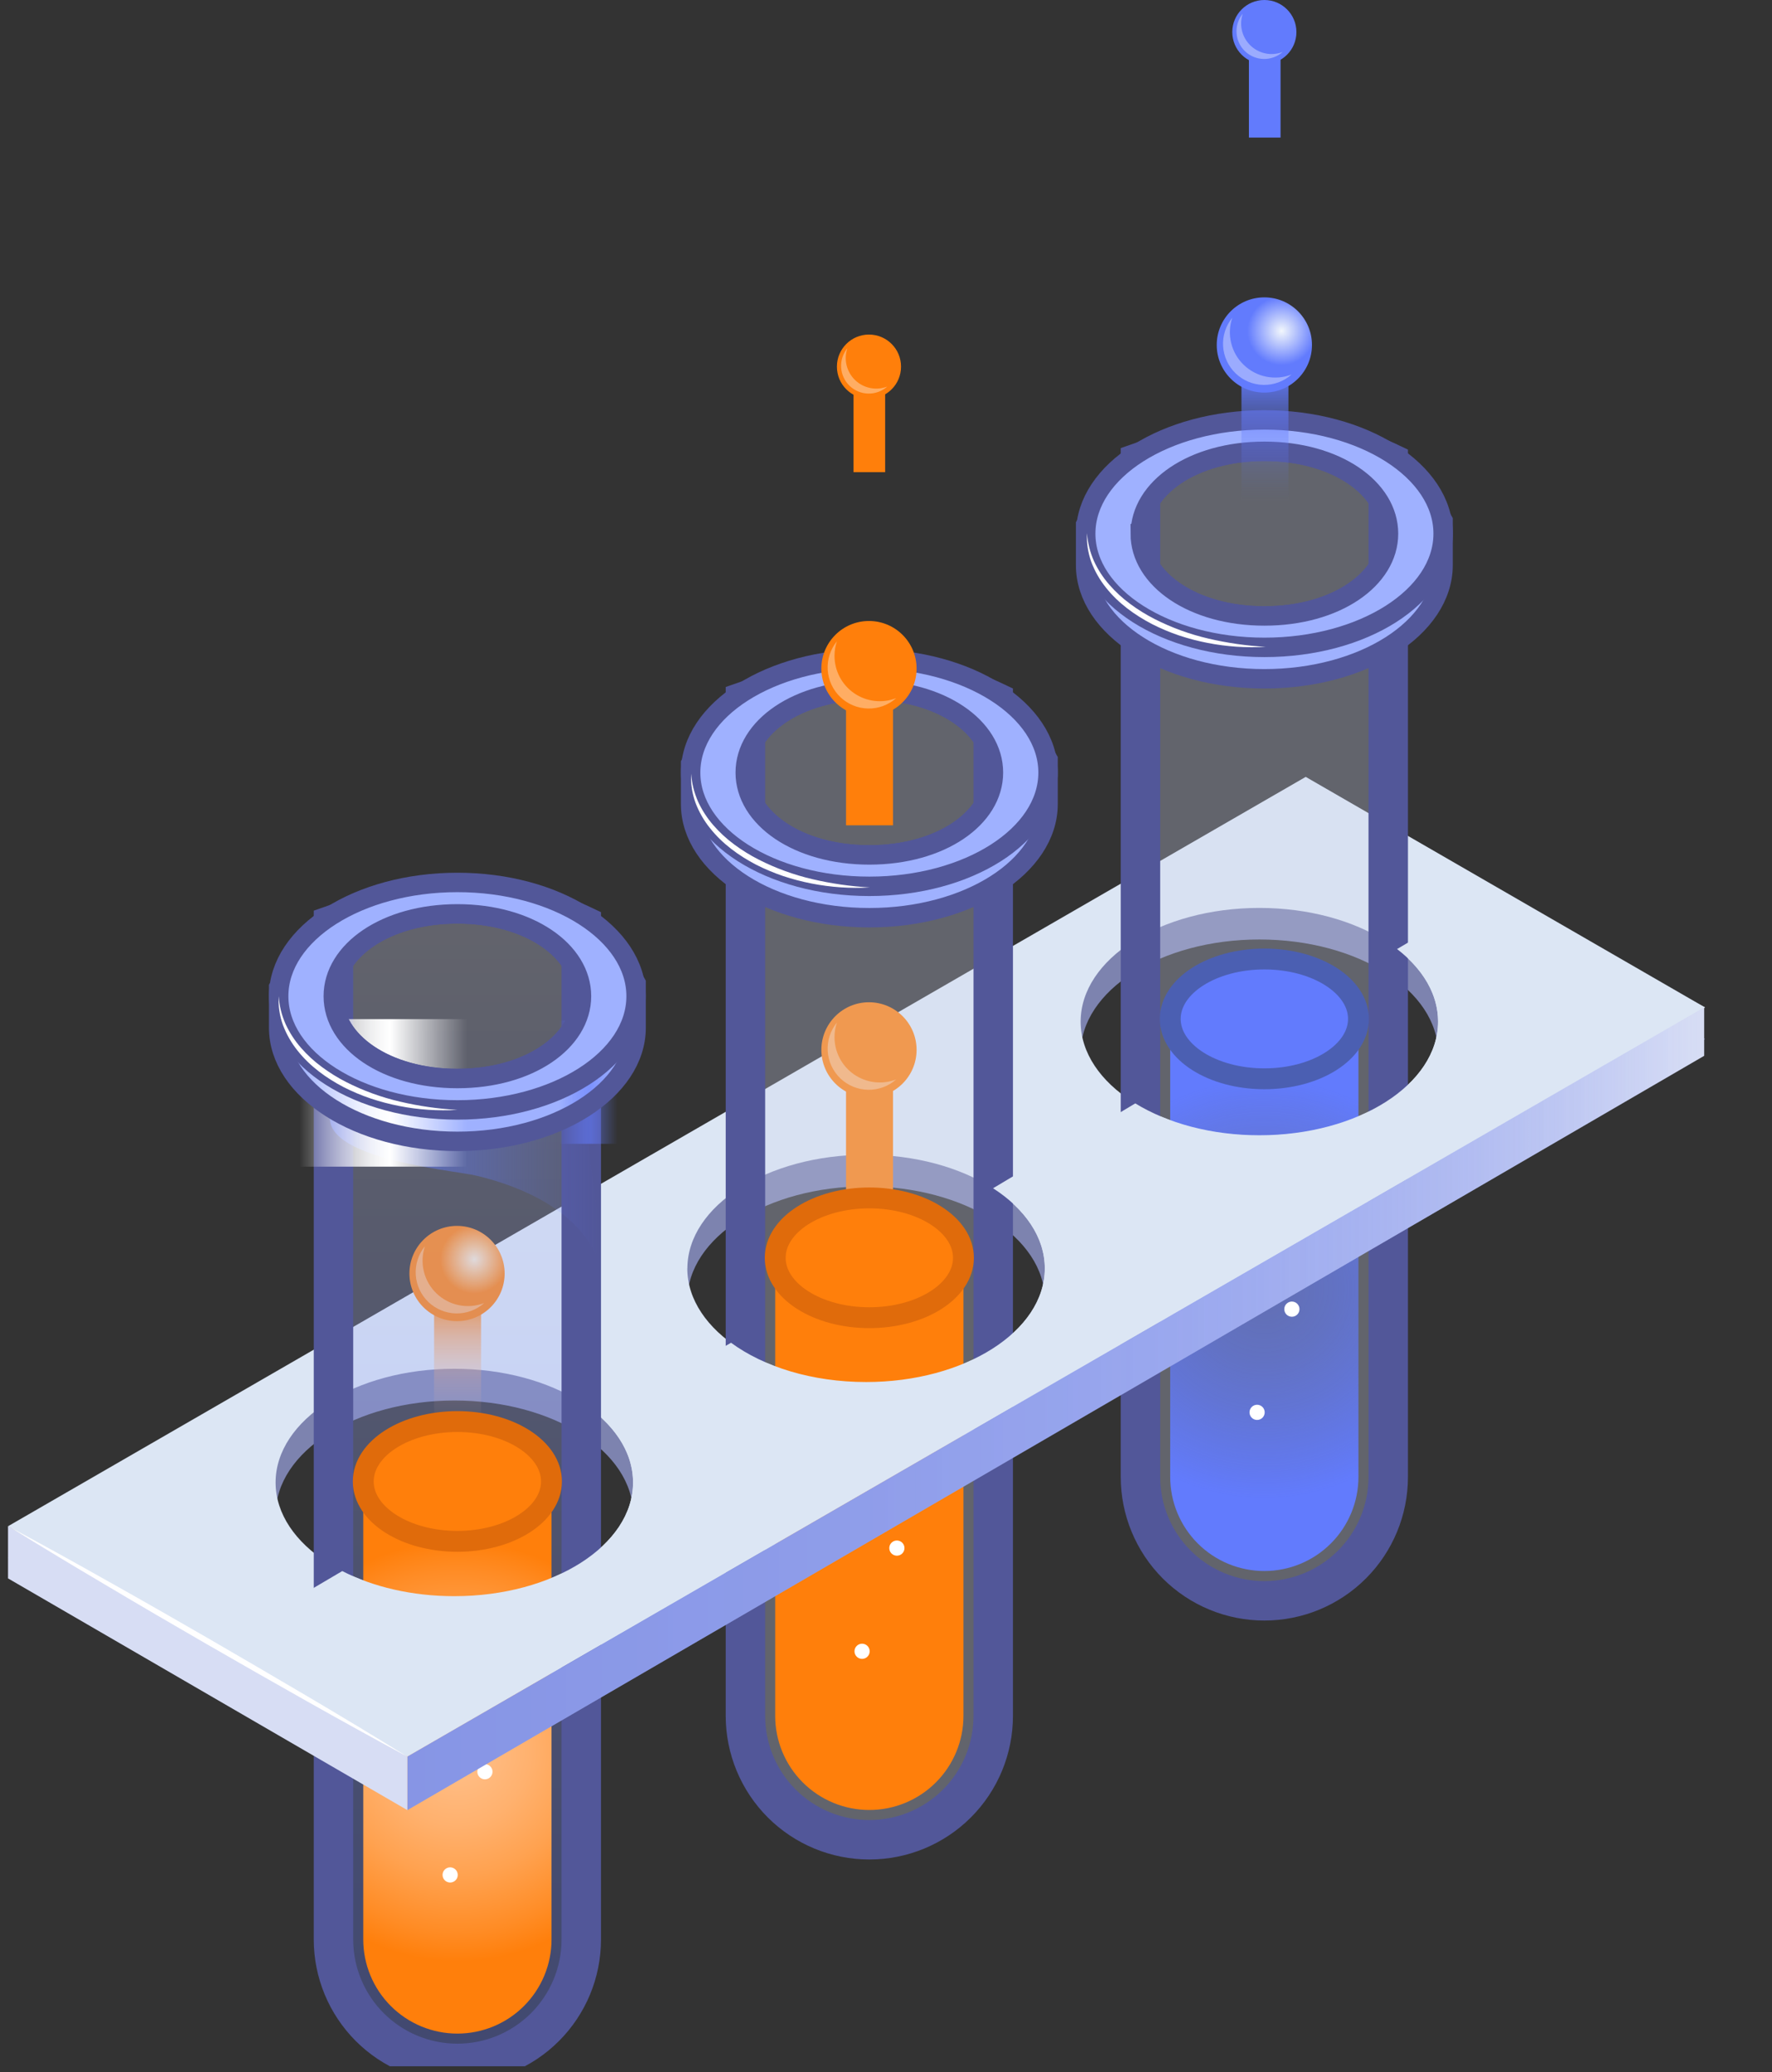 <svg width="124" height="145" viewBox="0 0 124 145" fill="none" xmlns="http://www.w3.org/2000/svg">
<rect x="0" y="0" width="124" height="145" fill="#333333" stroke="none"/>
<g clip-path="url(#clip0_29_1360)">
<path d="M0.562 109.001L28.503 125.133L119.312 72.705L91.371 56.572L0.562 109.001ZM75.621 73.696C75.621 69.304 81.22 65.737 88.128 65.737C95.035 65.737 100.634 69.3 100.634 73.696C100.634 78.091 95.034 81.654 88.128 81.654C81.222 81.654 75.621 78.091 75.621 73.696ZM48.102 90.968C48.102 86.577 53.702 83.01 60.608 83.01C67.515 83.01 73.115 86.573 73.115 90.968C73.115 95.364 67.516 98.927 60.608 98.927C53.701 98.927 48.096 95.358 48.096 90.963L48.102 90.968ZM19.292 105.955C19.292 101.563 24.891 97.995 31.798 97.995C38.706 97.995 44.305 101.559 44.305 105.955C44.305 110.35 38.706 113.913 31.798 113.913C24.891 113.913 19.286 110.343 19.286 105.949L19.292 105.955Z" fill="#7D83AF"/>
<path d="M0.562 106.792L28.503 122.923L119.312 70.49L91.371 54.359L0.562 106.792ZM75.621 71.487C75.621 67.096 81.22 63.529 88.128 63.529C95.035 63.529 100.634 67.091 100.634 71.487C100.634 75.883 95.034 79.446 88.128 79.446C81.222 79.446 75.621 75.877 75.621 71.481V71.487ZM48.102 88.76C48.102 84.368 53.702 80.8 60.608 80.8C67.515 80.8 73.115 84.364 73.115 88.76C73.115 93.156 67.516 96.718 60.608 96.718C53.701 96.718 48.096 93.142 48.096 88.748L48.102 88.76ZM19.286 103.733C19.286 99.341 24.885 95.774 31.792 95.774C38.7 95.774 44.299 99.337 44.299 103.733C44.299 108.129 38.7 111.691 31.792 111.691C24.885 111.691 19.286 108.129 19.286 103.733Z" fill="#DCE6F4"/>
<path d="M30.378 100.072H33.664V90.826H30.378V100.072Z" fill="url(#paint0_linear_29_1360)"/>
<path d="M28.865 89.107C28.865 89.704 29.042 90.287 29.373 90.784C29.704 91.28 30.175 91.667 30.727 91.895C31.278 92.124 31.884 92.184 32.47 92.068C33.055 91.951 33.593 91.664 34.015 91.242C34.437 90.821 34.724 90.283 34.841 89.698C34.957 89.112 34.898 88.506 34.669 87.954C34.441 87.403 34.054 86.932 33.558 86.6C33.062 86.269 32.479 86.092 31.882 86.092C31.082 86.092 30.315 86.409 29.749 86.975C29.184 87.54 28.866 88.307 28.865 89.107Z" fill="url(#paint1_radial_29_1360)"/>
<path style="mix-blend-mode:color-dodge" d="M32.443 90.172C33.48 90.172 34.321 89.331 34.321 88.294C34.321 87.257 33.48 86.416 32.443 86.416C31.405 86.416 30.564 87.257 30.564 88.294C30.564 89.331 31.405 90.172 32.443 90.172Z" fill="url(#paint2_radial_29_1360)"/>
<path d="M31.982 92.441C33.822 92.441 35.313 90.949 35.313 89.109C35.313 87.269 33.822 85.777 31.982 85.777C30.142 85.777 28.65 87.269 28.65 89.109C28.65 90.949 30.142 92.441 31.982 92.441Z" fill="url(#paint3_radial_29_1360)"/>
<g style="mix-blend-mode:color-dodge" opacity="0.36">
<path d="M29.736 87.199C29.544 87.77 29.517 88.385 29.661 88.97C29.804 89.555 30.111 90.088 30.547 90.505C30.982 90.922 31.526 91.207 32.117 91.326C32.708 91.445 33.321 91.393 33.883 91.176C33.342 91.657 32.639 91.916 31.915 91.903C31.19 91.889 30.498 91.602 29.975 91.101C29.452 90.6 29.137 89.92 29.093 89.197C29.049 88.474 29.279 87.761 29.736 87.199Z" fill="white"/>
</g>
<path d="M40.676 64.697V135.709C40.676 138.009 39.763 140.214 38.136 141.84C36.511 143.466 34.305 144.379 32.006 144.379C29.706 144.379 27.501 143.466 25.875 141.84C24.249 140.214 23.336 138.009 23.336 135.709V64.697C23.336 64.697 29.134 62.662 32.769 62.662C36.403 62.662 40.676 64.697 40.676 64.697Z" fill="url(#paint4_linear_29_1360)" fill-opacity="0.3" stroke="#525799" stroke-width="2.76" stroke-miterlimit="10"/>
<path style="mix-blend-mode:multiply" opacity="0.75" d="M33.379 82.272C36.729 83.086 40.209 84.699 41.722 87.796C42.343 84.072 40.393 80.151 41.538 76.553C37.039 78.239 32.174 78.706 27.437 77.904C26.12 77.68 24.941 77.26 23.709 76.791C20.351 80.944 31.536 81.824 33.379 82.272Z" fill="url(#paint5_linear_29_1360)"/>
<path d="M32.007 142.294C32.872 142.294 33.728 142.123 34.528 141.792C35.327 141.461 36.053 140.976 36.665 140.364C37.276 139.753 37.761 139.027 38.093 138.227C38.424 137.428 38.594 136.572 38.594 135.707V102.771H25.42V135.707C25.42 136.572 25.59 137.428 25.921 138.227C26.252 139.027 26.738 139.753 27.349 140.364C27.961 140.976 28.687 141.461 29.486 141.792C30.285 142.123 31.142 142.294 32.007 142.294Z" fill="url(#paint6_radial_29_1360)"/>
<path d="M32.005 107.85C35.643 107.85 38.591 105.974 38.591 103.66C38.591 101.345 35.643 99.469 32.005 99.469C28.368 99.469 25.42 101.345 25.42 103.66C25.42 105.974 28.368 107.85 32.005 107.85Z" fill="#FF7F0B" stroke="#E06B0B" stroke-width="1.46" stroke-miterlimit="10"/>
<path d="M32.007 63.945C27.008 63.945 23.323 66.525 23.323 69.705C23.323 72.886 27.008 75.467 32.007 75.467C37.005 75.467 40.69 72.888 40.69 69.705C40.69 66.523 37.007 63.945 32.007 63.945C37.494 63.945 42.83 65.662 44.513 68.792V71.904C44.513 76.295 38.914 79.862 32.007 79.862C25.099 79.862 19.5 76.3 19.5 71.904V69.083C21.186 65.952 26.52 63.945 32.007 63.945Z" fill="#9FB1FF"/>
<path d="M20.955 81.633H32.926V71.31H20.955V81.633Z" fill="url(#paint7_linear_29_1360)"/>
<path style="mix-blend-mode:multiply" opacity="0.56" d="M39.132 80.035H43.299V71.409H39.132V80.035Z" fill="url(#paint8_linear_29_1360)"/>
<path d="M32.007 63.945C27.008 63.945 23.323 66.525 23.323 69.705C23.323 72.886 27.008 75.467 32.007 75.467C37.005 75.467 40.69 72.888 40.69 69.705C40.69 66.523 37.007 63.945 32.007 63.945ZM32.007 63.945C37.494 63.945 42.83 65.662 44.513 68.792V71.904C44.513 76.295 38.914 79.862 32.007 79.862C25.099 79.862 19.5 76.3 19.5 71.904V69.083C21.186 65.952 26.52 63.945 32.007 63.945Z" stroke="#525799" stroke-width="1.36" stroke-miterlimit="10"/>
<path d="M19.5 69.705C19.5 74.096 25.1 77.663 32.007 77.663C38.913 77.663 44.513 74.1 44.513 69.705C44.513 65.309 38.914 61.746 32.007 61.746C25.099 61.746 19.5 65.309 19.5 69.705ZM23.323 69.705C23.323 66.524 27.008 63.945 32.007 63.945C37.005 63.945 40.69 66.524 40.69 69.705C40.69 72.885 37.007 75.466 32.007 75.466C27.006 75.466 23.323 72.887 23.323 69.705Z" fill="#9FB1FF" stroke="#525799" stroke-width="1.36" stroke-miterlimit="10"/>
<path opacity="0.6" d="M19.5 69.705C19.5 74.096 25.1 77.663 32.007 77.663C38.913 77.663 44.513 74.1 44.513 69.705C44.513 65.309 38.914 61.746 32.007 61.746C25.099 61.746 19.5 65.309 19.5 69.705ZM23.323 69.705C23.323 66.524 27.008 63.945 32.007 63.945C37.005 63.945 40.69 66.524 40.69 69.705C40.69 72.885 37.007 75.466 32.007 75.466C27.006 75.466 23.323 72.887 23.323 69.705Z" fill="url(#paint9_linear_29_1360)"/>
<path d="M28.184 136.689H30.127L30.127 82.289H28.184L28.184 136.689Z" fill="url(#paint10_linear_29_1360)"/>
<path style="mix-blend-mode:multiply" opacity="0.56" d="M36.389 135.375H39.565L39.565 80.975H36.389L36.389 135.375Z" fill="url(#paint11_linear_29_1360)"/>
<path opacity="0.5" d="M23.41 133.088H27.357L27.357 78.688H23.41L23.41 133.088Z" fill="url(#paint12_linear_29_1360)"/>
<path d="M33.898 113.78C34.192 113.78 34.43 113.542 34.43 113.248C34.43 112.955 34.192 112.717 33.898 112.717C33.605 112.717 33.367 112.955 33.367 113.248C33.367 113.542 33.605 113.78 33.898 113.78Z" fill="white"/>
<path d="M32.539 118.856C32.833 118.856 33.071 118.618 33.071 118.324C33.071 118.031 32.833 117.793 32.539 117.793C32.246 117.793 32.008 118.031 32.008 118.324C32.008 118.618 32.246 118.856 32.539 118.856Z" fill="white"/>
<path d="M33.934 124.502C34.227 124.502 34.465 124.264 34.465 123.971C34.465 123.677 34.227 123.439 33.934 123.439C33.64 123.439 33.402 123.677 33.402 123.971C33.402 124.264 33.64 124.502 33.934 124.502Z" fill="white"/>
<path d="M31.5 131.723C31.794 131.723 32.032 131.485 32.032 131.192C32.032 130.898 31.794 130.66 31.5 130.66C31.207 130.66 30.969 130.898 30.969 131.192C30.969 131.485 31.207 131.723 31.5 131.723Z" fill="white"/>
<path d="M32.005 77.662C30.642 77.742 29.274 77.65 27.934 77.388C27.262 77.258 26.598 77.084 25.948 76.867C25.295 76.648 24.659 76.38 24.045 76.068C22.829 75.432 21.683 74.604 20.825 73.518C20.391 72.978 20.045 72.373 19.8 71.725C19.567 71.077 19.464 70.39 19.499 69.703C19.546 70.375 19.71 71.034 19.982 71.65C20.261 72.255 20.626 72.817 21.065 73.319C21.502 73.819 21.993 74.27 22.529 74.662C23.065 75.059 23.634 75.411 24.228 75.713C25.424 76.321 26.689 76.781 27.996 77.084C29.313 77.393 30.654 77.586 32.005 77.662Z" fill="white"/>
<path d="M90.327 44.543H93.799V31.783H90.327V44.543Z" fill="url(#paint13_linear_29_1360)"/>
<path d="M97.145 32.331V103.342C97.145 105.642 96.232 107.847 94.606 109.473C92.98 111.099 90.775 112.012 88.475 112.012C87.337 112.012 86.209 111.788 85.157 111.352C84.106 110.917 83.15 110.278 82.345 109.473C81.54 108.668 80.902 107.712 80.466 106.66C80.031 105.608 79.806 104.481 79.807 103.342V32.331C79.807 32.331 85.603 30.295 89.238 30.295C92.872 30.295 97.145 32.331 97.145 32.331Z" fill="url(#paint14_linear_29_1360)" fill-opacity="0.3" stroke="#525799" stroke-width="2.76" stroke-miterlimit="10"/>
<path style="mix-blend-mode:multiply" opacity="0.75" d="M89.847 49.903C93.198 50.718 96.677 52.331 98.191 55.429C98.812 51.705 96.862 47.783 98.007 44.185C93.508 45.871 88.643 46.338 83.906 45.537C82.589 45.313 81.418 44.891 80.178 44.423C76.826 48.575 88.006 49.455 89.847 49.903Z" fill="url(#paint15_linear_29_1360)"/>
<path d="M88.474 109.926C90.221 109.926 91.896 109.233 93.132 107.997C94.367 106.762 95.061 105.086 95.061 103.339V70.404H81.887V103.339C81.887 105.086 82.581 106.762 83.816 107.997C85.051 109.233 86.727 109.926 88.474 109.926Z" fill="url(#paint16_radial_29_1360)"/>
<path d="M88.476 75.485C92.113 75.485 95.062 73.609 95.062 71.294C95.062 68.98 92.113 67.103 88.476 67.103C84.839 67.103 81.891 68.98 81.891 71.294C81.891 73.609 84.839 75.485 88.476 75.485Z" fill="#627BFD" stroke="#4B5FB2" stroke-width="1.46" stroke-miterlimit="10"/>
<path d="M88.475 31.578C83.477 31.578 79.792 34.157 79.792 37.34C79.792 40.522 83.477 43.1 88.475 43.1C93.474 43.1 97.159 40.52 97.159 37.34C97.159 34.159 93.476 31.578 88.475 31.578C93.965 31.578 99.299 33.297 100.982 36.425V39.538C100.982 43.93 95.383 47.497 88.475 47.497C81.568 47.497 75.969 43.932 75.969 39.538V36.716C77.655 33.588 82.989 31.578 88.475 31.578Z" fill="#9FB1FF"/>
<path d="M77.426 49.268H89.397V38.945H77.426V49.268Z" fill="url(#paint17_linear_29_1360)"/>
<path style="mix-blend-mode:multiply" opacity="0.56" d="M95.6 47.67H99.768V39.044H95.6V47.67Z" fill="url(#paint18_linear_29_1360)"/>
<path d="M88.475 31.578C83.477 31.578 79.792 34.157 79.792 37.34C79.792 40.522 83.477 43.1 88.475 43.1C93.474 43.1 97.159 40.52 97.159 37.34C97.159 34.159 93.476 31.578 88.475 31.578ZM88.475 31.578C93.965 31.578 99.299 33.297 100.982 36.425V39.538C100.982 43.93 95.383 47.497 88.475 47.497C81.568 47.497 75.969 43.932 75.969 39.538V36.716C77.655 33.588 82.989 31.578 88.475 31.578Z" stroke="#525799" stroke-width="1.36" stroke-miterlimit="10"/>
<path d="M75.975 37.34C75.975 41.731 81.575 45.298 88.481 45.298C95.387 45.298 100.988 41.735 100.988 37.34C100.988 32.944 95.389 29.381 88.481 29.381C81.574 29.381 75.975 32.944 75.975 37.34ZM79.798 37.34C79.798 34.157 83.482 31.578 88.481 31.578C93.48 31.578 97.164 34.157 97.164 37.34C97.164 40.522 93.481 43.099 88.481 43.099C83.481 43.099 79.791 40.52 79.791 37.34H79.798Z" fill="#9FB1FF" stroke="#525799" stroke-width="1.36" stroke-miterlimit="10"/>
<path opacity="0.6" d="M75.975 37.34C75.975 41.731 81.575 45.298 88.481 45.298C95.387 45.298 100.988 41.735 100.988 37.34C100.988 32.944 95.389 29.381 88.481 29.381C81.574 29.381 75.975 32.944 75.975 37.34ZM79.798 37.34C79.798 34.157 83.482 31.578 88.481 31.578C93.48 31.578 97.164 34.157 97.164 37.34C97.164 40.522 93.481 43.099 88.481 43.099C83.481 43.099 79.791 40.52 79.791 37.34H79.798Z" fill="url(#paint19_linear_29_1360)"/>
<path d="M84.653 104.324H86.596V49.924H84.653V104.324Z" fill="url(#paint20_linear_29_1360)"/>
<path style="mix-blend-mode:multiply" opacity="0.56" d="M92.856 103.01H96.031V48.61H92.856V103.01Z" fill="url(#paint21_linear_29_1360)"/>
<path opacity="0.5" d="M79.878 100.723H83.826V46.322H79.878V100.723Z" fill="url(#paint22_linear_29_1360)"/>
<path d="M90.367 81.412C90.661 81.412 90.899 81.174 90.899 80.881C90.899 80.588 90.661 80.35 90.367 80.35C90.074 80.35 89.836 80.588 89.836 80.881C89.836 81.174 90.074 81.412 90.367 81.412Z" fill="white"/>
<path d="M89.008 86.489C89.301 86.489 89.539 86.251 89.539 85.957C89.539 85.664 89.301 85.426 89.008 85.426C88.714 85.426 88.477 85.664 88.477 85.957C88.477 86.251 88.714 86.489 89.008 86.489Z" fill="white"/>
<path d="M90.403 92.135C90.696 92.135 90.934 91.897 90.934 91.604C90.934 91.31 90.696 91.072 90.403 91.072C90.109 91.072 89.871 91.31 89.871 91.604C89.871 91.897 90.109 92.135 90.403 92.135Z" fill="white"/>
<path d="M87.969 99.356C88.262 99.356 88.5 99.118 88.5 98.824C88.5 98.531 88.262 98.293 87.969 98.293C87.675 98.293 87.438 98.531 87.438 98.824C87.438 99.118 87.675 99.356 87.969 99.356Z" fill="white"/>
<path d="M88.573 45.261C87.21 45.34 85.842 45.248 84.502 44.986C83.829 44.856 83.165 44.682 82.514 44.467C81.862 44.246 81.226 43.978 80.612 43.666C79.395 43.031 78.248 42.202 77.391 41.116C76.957 40.576 76.611 39.971 76.367 39.323C76.133 38.676 76.031 37.989 76.065 37.303C76.112 37.975 76.276 38.633 76.548 39.25C76.826 39.855 77.191 40.416 77.63 40.917C78.066 41.418 78.557 41.868 79.094 42.261C79.629 42.659 80.198 43.01 80.793 43.312C81.989 43.92 83.254 44.38 84.561 44.683C85.879 44.991 87.222 45.185 88.573 45.261Z" fill="white"/>
<path d="M59.204 84.426H62.49V75.179H59.204V84.426Z" fill="url(#paint23_linear_29_1360)"/>
<path d="M57.693 73.46C57.693 74.057 57.87 74.64 58.202 75.136C58.533 75.633 59.005 76.019 59.556 76.248C60.107 76.476 60.714 76.535 61.299 76.419C61.885 76.302 62.422 76.015 62.844 75.593C63.266 75.171 63.553 74.633 63.669 74.048C63.785 73.463 63.725 72.856 63.497 72.305C63.268 71.754 62.882 71.282 62.385 70.951C61.889 70.62 61.306 70.443 60.709 70.443C60.313 70.443 59.92 70.521 59.554 70.673C59.188 70.825 58.856 71.047 58.576 71.327C58.296 71.607 58.074 71.94 57.922 72.306C57.771 72.672 57.693 73.064 57.693 73.46Z" fill="url(#paint24_radial_29_1360)"/>
<path style="mix-blend-mode:color-dodge" d="M61.269 74.524C62.306 74.524 63.147 73.683 63.147 72.646C63.147 71.608 62.306 70.768 61.269 70.768C60.231 70.768 59.391 71.608 59.391 72.646C59.391 73.683 60.231 74.524 61.269 74.524Z" fill="url(#paint25_radial_29_1360)"/>
<path d="M60.808 76.792C62.648 76.792 64.14 75.3 64.14 73.46C64.14 71.621 62.648 70.129 60.808 70.129C58.968 70.129 57.477 71.621 57.477 73.46C57.477 75.3 58.968 76.792 60.808 76.792Z" fill="url(#paint26_radial_29_1360)"/>
<g style="mix-blend-mode:color-dodge" opacity="0.36">
<path d="M58.565 71.551C58.453 71.877 58.396 72.219 58.396 72.564C58.395 73.079 58.52 73.588 58.759 74.044C58.999 74.501 59.347 74.893 59.772 75.185C60.197 75.477 60.687 75.66 61.199 75.72C61.711 75.78 62.231 75.714 62.712 75.528C62.17 76.009 61.467 76.268 60.743 76.254C60.019 76.24 59.326 75.954 58.803 75.453C58.28 74.951 57.966 74.271 57.921 73.548C57.877 72.825 58.107 72.112 58.565 71.551Z" fill="white"/>
</g>
<path d="M69.504 49.048V120.061C69.504 122.36 68.591 124.566 66.965 126.192C65.339 127.818 63.133 128.731 60.834 128.731C58.535 128.731 56.329 127.818 54.703 126.192C53.078 124.566 52.164 122.36 52.164 120.061V49.048C52.164 49.048 57.961 47.014 61.597 47.014C65.233 47.014 69.504 49.048 69.504 49.048Z" fill="url(#paint27_linear_29_1360)" fill-opacity="0.3" stroke="#525799" stroke-width="2.76" stroke-miterlimit="10"/>
<path style="mix-blend-mode:multiply" opacity="0.75" d="M62.206 66.623C65.556 67.437 69.036 69.05 70.549 72.149C71.168 68.424 69.22 64.502 70.365 60.904C65.866 62.592 61 63.058 56.263 62.257C54.945 62.031 53.767 61.611 52.536 61.143C49.188 65.296 60.364 66.175 62.206 66.623Z" fill="url(#paint28_linear_29_1360)"/>
<path d="M60.833 126.647C62.58 126.647 64.256 125.953 65.491 124.718C66.726 123.483 67.42 121.807 67.42 120.06V87.125H54.246V120.06C54.246 121.807 54.94 123.483 56.175 124.718C57.411 125.953 59.086 126.647 60.833 126.647Z" fill="url(#paint29_radial_29_1360)"/>
<path d="M60.834 92.202C64.471 92.202 67.419 90.326 67.419 88.011C67.419 85.697 64.471 83.82 60.834 83.82C57.197 83.82 54.248 85.697 54.248 88.011C54.248 90.326 57.197 92.202 60.834 92.202Z" fill="#FF7F0B" stroke="#E06B0B" stroke-width="1.46" stroke-miterlimit="10"/>
<path d="M60.835 48.297C55.834 48.297 52.151 50.876 52.151 54.057C52.151 57.238 55.834 59.818 60.835 59.818C65.835 59.818 69.518 57.239 69.518 54.057C69.518 50.875 65.834 48.297 60.835 48.297C66.322 48.297 71.656 50.014 73.341 53.144V56.255C73.341 60.647 67.742 64.214 60.835 64.214C53.927 64.214 48.328 60.651 48.328 56.255V53.435C50.013 50.307 55.348 48.297 60.835 48.297Z" fill="#9FB1FF"/>
<path d="M49.783 65.986H61.754V55.664H49.783V65.986Z" fill="url(#paint30_linear_29_1360)"/>
<path style="mix-blend-mode:multiply" opacity="0.56" d="M67.96 64.387H72.127V55.761H67.96V64.387Z" fill="url(#paint31_linear_29_1360)"/>
<path d="M60.835 48.297C55.834 48.297 52.151 50.876 52.151 54.057C52.151 57.238 55.834 59.818 60.835 59.818C65.835 59.818 69.518 57.239 69.518 54.057C69.518 50.875 65.834 48.297 60.835 48.297ZM60.835 48.297C66.322 48.297 71.656 50.014 73.341 53.144V56.255C73.341 60.647 67.742 64.214 60.835 64.214C53.927 64.214 48.328 60.651 48.328 56.255V53.435C50.013 50.307 55.348 48.297 60.835 48.297Z" stroke="#525799" stroke-width="1.36" stroke-miterlimit="10"/>
<path d="M48.328 54.058C48.328 58.45 53.927 62.018 60.835 62.018C67.742 62.018 73.341 58.454 73.341 54.058C73.341 49.662 67.742 46.1 60.835 46.1C53.927 46.1 48.328 49.664 48.328 54.058ZM52.151 54.058C52.151 50.877 55.834 48.298 60.835 48.298C65.835 48.298 69.518 50.877 69.518 54.058C69.518 57.239 65.834 59.82 60.835 59.82C55.836 59.82 52.151 57.24 52.151 54.058Z" fill="#9FB1FF" stroke="#525799" stroke-width="1.36" stroke-miterlimit="10"/>
<path opacity="0.6" d="M48.328 54.058C48.328 58.45 53.927 62.018 60.835 62.018C67.742 62.018 73.341 58.454 73.341 54.058C73.341 49.662 67.742 46.1 60.835 46.1C53.927 46.1 48.328 49.664 48.328 54.058ZM52.151 54.058C52.151 50.877 55.834 48.298 60.835 48.298C65.835 48.298 69.518 50.877 69.518 54.058C69.518 57.239 65.834 59.82 60.835 59.82C55.836 59.82 52.151 57.24 52.151 54.058Z" fill="url(#paint32_linear_29_1360)"/>
<path d="M57.011 121.043H58.953L58.953 66.643H57.011L57.011 121.043Z" fill="url(#paint33_linear_29_1360)"/>
<path style="mix-blend-mode:multiply" opacity="0.56" d="M65.216 119.727H68.391V65.326H65.216V119.727Z" fill="url(#paint34_linear_29_1360)"/>
<path opacity="0.5" d="M52.238 117.441H56.185L56.185 63.041H52.238L52.238 117.441Z" fill="url(#paint35_linear_29_1360)"/>
<path d="M62.725 98.131C63.018 98.131 63.256 97.893 63.256 97.6C63.256 97.306 63.018 97.068 62.725 97.068C62.431 97.068 62.193 97.306 62.193 97.6C62.193 97.893 62.431 98.131 62.725 98.131Z" fill="white"/>
<path d="M61.365 103.209C61.659 103.209 61.897 102.971 61.897 102.678C61.897 102.384 61.659 102.146 61.365 102.146C61.072 102.146 60.834 102.384 60.834 102.678C60.834 102.971 61.072 103.209 61.365 103.209Z" fill="white"/>
<path d="M62.762 108.854C63.055 108.854 63.293 108.616 63.293 108.322C63.293 108.029 63.055 107.791 62.762 107.791C62.468 107.791 62.23 108.029 62.23 108.322C62.23 108.616 62.468 108.854 62.762 108.854Z" fill="white"/>
<path d="M60.326 116.074C60.62 116.074 60.858 115.837 60.858 115.543C60.858 115.25 60.62 115.012 60.326 115.012C60.033 115.012 59.795 115.25 59.795 115.543C59.795 115.837 60.033 116.074 60.326 116.074Z" fill="white"/>
<path d="M59.204 57.748H62.49V48.501H59.204V57.748Z" fill="url(#paint36_linear_29_1360)"/>
<path d="M57.693 46.777C57.693 47.373 57.87 47.957 58.202 48.453C58.533 48.949 59.005 49.336 59.556 49.564C60.107 49.792 60.714 49.852 61.299 49.735C61.885 49.619 62.422 49.331 62.844 48.909C63.266 48.487 63.553 47.95 63.669 47.364C63.785 46.779 63.725 46.172 63.497 45.621C63.268 45.07 62.882 44.599 62.385 44.267C61.889 43.936 61.306 43.76 60.709 43.76C60.313 43.76 59.92 43.838 59.554 43.989C59.188 44.141 58.856 44.363 58.576 44.644C58.296 44.924 58.074 45.256 57.922 45.622C57.771 45.988 57.693 46.38 57.693 46.777Z" fill="url(#paint37_radial_29_1360)"/>
<path style="mix-blend-mode:color-dodge" d="M61.269 47.848C62.306 47.848 63.147 47.007 63.147 45.97C63.147 44.933 62.306 44.092 61.269 44.092C60.231 44.092 59.391 44.933 59.391 45.97C59.391 47.007 60.231 47.848 61.269 47.848Z" fill="url(#paint38_radial_29_1360)"/>
<path d="M60.808 50.114C62.648 50.114 64.14 48.623 64.14 46.783C64.14 44.943 62.648 43.451 60.808 43.451C58.968 43.451 57.477 44.943 57.477 46.783C57.477 48.623 58.968 50.114 60.808 50.114Z" fill="url(#paint39_radial_29_1360)"/>
<g style="mix-blend-mode:color-dodge" opacity="0.36">
<path d="M58.565 44.873C58.453 45.199 58.396 45.541 58.396 45.886C58.395 46.402 58.52 46.91 58.759 47.367C58.999 47.824 59.347 48.215 59.772 48.507C60.197 48.799 60.687 48.983 61.199 49.043C61.711 49.102 62.231 49.036 62.712 48.85C62.17 49.331 61.467 49.59 60.743 49.576C60.019 49.562 59.326 49.276 58.803 48.775C58.28 48.273 57.966 47.594 57.921 46.871C57.877 46.148 58.107 45.434 58.565 44.873Z" fill="white"/>
</g>
<path d="M59.728 33.039H61.941V26.812H59.728V33.039Z" fill="url(#paint40_linear_29_1360)"/>
<path d="M58.709 25.655C58.709 26.057 58.828 26.449 59.051 26.784C59.275 27.118 59.592 27.378 59.963 27.532C60.334 27.686 60.743 27.726 61.137 27.648C61.531 27.569 61.893 27.376 62.177 27.091C62.462 26.807 62.655 26.445 62.733 26.051C62.812 25.657 62.772 25.248 62.618 24.877C62.464 24.506 62.204 24.189 61.87 23.965C61.535 23.742 61.143 23.623 60.741 23.623C60.202 23.623 59.685 23.837 59.304 24.218C58.923 24.599 58.709 25.116 58.709 25.655Z" fill="url(#paint41_radial_29_1360)"/>
<path style="mix-blend-mode:color-dodge" d="M61.118 26.371C61.817 26.371 62.383 25.805 62.383 25.107C62.383 24.408 61.817 23.842 61.118 23.842C60.42 23.842 59.853 24.408 59.853 25.107C59.853 25.805 60.42 26.371 61.118 26.371Z" fill="url(#paint42_radial_29_1360)"/>
<path d="M60.808 27.898C62.048 27.898 63.052 26.893 63.052 25.654C63.052 24.415 62.048 23.41 60.808 23.41C59.569 23.41 58.565 24.415 58.565 25.654C58.565 26.893 59.569 27.898 60.808 27.898Z" fill="url(#paint43_radial_29_1360)"/>
<g style="mix-blend-mode:color-dodge" opacity="0.36">
<path d="M59.296 24.369C59.165 24.754 59.147 25.168 59.243 25.562C59.34 25.957 59.547 26.316 59.84 26.598C60.133 26.879 60.5 27.07 60.899 27.15C61.297 27.23 61.71 27.195 62.089 27.048C61.724 27.372 61.251 27.548 60.762 27.539C60.274 27.53 59.807 27.337 59.455 26.999C59.102 26.661 58.89 26.203 58.861 25.715C58.831 25.228 58.987 24.747 59.296 24.369Z" fill="white"/>
</g>
<path d="M60.871 62.097C59.508 62.177 58.14 62.084 56.8 61.822C56.127 61.692 55.463 61.518 54.812 61.302C54.159 61.082 53.523 60.815 52.909 60.503C51.693 59.868 50.547 59.039 49.689 57.952C49.254 57.413 48.908 56.807 48.664 56.159C48.431 55.512 48.329 54.825 48.364 54.139C48.411 54.811 48.575 55.469 48.847 56.086C49.125 56.691 49.49 57.252 49.929 57.753C50.366 58.253 50.857 58.705 51.393 59.098C51.929 59.495 52.497 59.846 53.092 60.148C54.288 60.755 55.554 61.216 56.861 61.519C58.179 61.827 59.52 62.02 60.871 62.097Z" fill="white"/>
<path d="M23.95 109.93C26.096 111.031 28.823 111.687 31.793 111.687C38.701 111.687 44.3 108.124 44.3 103.728C44.3 102.056 43.487 100.508 42.104 99.224L51.156 93.954C53.448 95.638 56.831 96.703 60.605 96.703C67.512 96.703 73.111 93.139 73.111 88.745C73.111 86.561 71.728 84.583 69.492 83.144L79.445 77.206C81.695 78.586 84.753 79.437 88.124 79.437C95.03 79.437 100.631 75.874 100.631 71.478C100.631 69.55 99.553 67.783 97.763 66.406L104.245 62.584L119.308 70.488L28.5 122.917L14.389 115.566L23.95 109.93Z" fill="#DCE6F4"/>
<path style="mix-blend-mode:multiply" opacity="0.65" d="M36.06 111.215L62.641 107.143L73.22 98.742L42.394 101.683L36.06 111.215Z" fill="url(#paint44_linear_29_1360)"/>
<path style="mix-blend-mode:multiply" opacity="0.65" d="M66.006 95.032L91.108 91.698L101.689 83.297L72.34 85.5L66.006 95.032Z" fill="url(#paint45_linear_29_1360)"/>
<path style="mix-blend-mode:multiply" opacity="0.65" d="M87.336 79.678L113.178 75.973L123.756 67.574L93.67 70.145L87.336 79.678Z" fill="url(#paint46_linear_29_1360)"/>
<path d="M28.504 122.917V126.657L119.254 73.877V70.488L28.504 122.917Z" fill="url(#paint47_linear_29_1360)"/>
<path style="mix-blend-mode:multiply" opacity="0.45" d="M28.504 122.917V126.657L119.254 73.877V70.488L28.504 122.917Z" fill="url(#paint48_linear_29_1360)"/>
<path d="M28.503 122.916L0.562 106.785V110.443L28.503 126.656V122.916Z" fill="url(#paint49_linear_29_1360)"/>
<path d="M86.874 35.105H90.16V25.859H86.874V35.105Z" fill="url(#paint50_linear_29_1360)"/>
<path d="M85.359 24.139C85.359 24.735 85.536 25.319 85.867 25.815C86.198 26.311 86.669 26.698 87.221 26.927C87.772 27.155 88.379 27.215 88.964 27.099C89.549 26.983 90.087 26.695 90.509 26.274C90.931 25.852 91.219 25.314 91.335 24.729C91.452 24.144 91.392 23.537 91.164 22.986C90.935 22.434 90.549 21.963 90.052 21.632C89.556 21.3 88.973 21.123 88.376 21.123C87.576 21.123 86.809 21.441 86.243 22.006C85.678 22.572 85.36 23.339 85.359 24.139Z" fill="url(#paint51_radial_29_1360)"/>
<path style="mix-blend-mode:color-dodge" d="M88.935 25.203C89.972 25.203 90.813 24.363 90.813 23.325C90.813 22.288 89.972 21.447 88.935 21.447C87.897 21.447 87.057 22.288 87.057 23.325C87.057 24.363 87.897 25.203 88.935 25.203Z" fill="url(#paint52_radial_29_1360)"/>
<path d="M88.476 27.47C90.316 27.47 91.808 25.978 91.808 24.138C91.808 22.298 90.316 20.807 88.476 20.807C86.636 20.807 85.144 22.298 85.144 24.138C85.144 25.978 86.636 27.47 88.476 27.47Z" fill="url(#paint53_radial_29_1360)"/>
<g style="mix-blend-mode:color-dodge" opacity="0.36">
<path d="M86.233 22.229C86.038 22.8 86.011 23.414 86.154 24C86.297 24.587 86.604 25.12 87.04 25.537C87.475 25.955 88.021 26.24 88.612 26.358C89.204 26.476 89.817 26.424 90.38 26.206C89.838 26.686 89.135 26.946 88.411 26.932C87.686 26.918 86.994 26.632 86.471 26.13C85.948 25.629 85.634 24.949 85.589 24.226C85.545 23.503 85.775 22.79 86.233 22.229Z" fill="white"/>
</g>
<path d="M87.396 9.627H89.609V3.4H87.396V9.627Z" fill="url(#paint54_linear_29_1360)"/>
<path d="M86.377 2.245C86.377 2.646 86.496 3.039 86.719 3.373C86.943 3.708 87.26 3.968 87.631 4.122C88.002 4.275 88.411 4.316 88.805 4.237C89.199 4.159 89.561 3.965 89.845 3.681C90.129 3.397 90.323 3.035 90.401 2.641C90.48 2.247 90.44 1.838 90.286 1.467C90.132 1.096 89.872 0.779 89.537 0.555C89.203 0.332 88.811 0.213 88.409 0.213C88.142 0.213 87.878 0.265 87.631 0.368C87.385 0.47 87.161 0.619 86.972 0.808C86.783 0.997 86.634 1.221 86.532 1.467C86.43 1.714 86.377 1.978 86.377 2.245Z" fill="url(#paint55_radial_29_1360)"/>
<path style="mix-blend-mode:color-dodge" d="M88.786 2.961C89.485 2.961 90.051 2.395 90.051 1.696C90.051 0.998 89.485 0.432 88.786 0.432C88.088 0.432 87.522 0.998 87.522 1.696C87.522 2.395 88.088 2.961 88.786 2.961Z" fill="url(#paint56_radial_29_1360)"/>
<path d="M88.476 4.488C89.716 4.488 90.72 3.483 90.72 2.244C90.72 1.005 89.716 0 88.476 0C87.237 0 86.232 1.005 86.232 2.244C86.232 3.483 87.237 4.488 88.476 4.488Z" fill="url(#paint57_radial_29_1360)"/>
<g style="mix-blend-mode:color-dodge" opacity="0.36">
<path d="M86.964 0.96C86.855 1.282 86.824 1.625 86.875 1.961C86.925 2.297 87.054 2.616 87.253 2.892C87.451 3.168 87.712 3.392 88.014 3.547C88.317 3.702 88.652 3.783 88.991 3.782C89.253 3.781 89.513 3.732 89.757 3.636C89.392 3.96 88.918 4.136 88.43 4.127C87.942 4.117 87.475 3.925 87.123 3.587C86.77 3.249 86.558 2.79 86.529 2.303C86.499 1.816 86.655 1.335 86.964 0.957V0.96Z" fill="white"/>
</g>
<path d="M28.503 122.917C26.137 121.638 23.782 120.339 21.441 119.019C19.098 117.698 16.763 116.367 14.433 115.024L10.945 112.998C9.787 112.316 8.625 111.641 7.47 110.949C5.154 109.582 2.852 108.193 0.562 106.781C2.929 108.058 5.283 109.357 7.625 110.679C8.796 111.335 9.967 111.997 11.138 112.666L14.635 114.674C16.961 116.023 19.282 117.38 21.599 118.745C23.915 120.11 26.217 121.501 28.503 122.917Z" fill="white"/>
<path opacity="0.7" d="M108.631 76.513V79.981L119.254 73.766V70.377L108.631 76.513Z" fill="url(#paint58_linear_29_1360)"/>
</g>
<defs>
<linearGradient id="paint0_linear_29_1360" x1="32.022" y1="100.072" x2="32.022" y2="90.826" gradientUnits="userSpaceOnUse">
<stop stop-color="#FFBE88" stop-opacity="0"/>
<stop offset="0.09" stop-color="#FFBC85" stop-opacity="0.03"/>
<stop offset="0.22" stop-color="#FFB87B" stop-opacity="0.1"/>
<stop offset="0.37" stop-color="#FFB06C" stop-opacity="0.22"/>
<stop offset="0.53" stop-color="#FFA557" stop-opacity="0.39"/>
<stop offset="0.72" stop-color="#FF983C" stop-opacity="0.61"/>
<stop offset="0.91" stop-color="#FF871C" stop-opacity="0.87"/>
<stop offset="1" stop-color="#FF7F0B"/>
</linearGradient>
<radialGradient id="paint1_radial_29_1360" cx="0" cy="0" r="1" gradientUnits="userSpaceOnUse" gradientTransform="translate(31.392 88.758) rotate(180) scale(3.935)">
<stop stop-color="#2AF6FF"/>
<stop offset="1" stop-color="#138BBD"/>
</radialGradient>
<radialGradient id="paint2_radial_29_1360" cx="0" cy="0" r="1" gradientUnits="userSpaceOnUse" gradientTransform="translate(31.625 88.239) rotate(180) scale(2.451)">
<stop stop-color="#F49587"/>
<stop offset="0.12" stop-color="#BD7368"/>
<stop offset="0.24" stop-color="#8B554D"/>
<stop offset="0.36" stop-color="#603B35"/>
<stop offset="0.48" stop-color="#3E2622"/>
<stop offset="0.61" stop-color="#231513"/>
<stop offset="0.74" stop-color="#0F0908"/>
<stop offset="0.86" stop-color="#040202"/>
<stop offset="1"/>
</radialGradient>
<radialGradient id="paint3_radial_29_1360" cx="0" cy="0" r="1" gradientUnits="userSpaceOnUse" gradientTransform="translate(33.193 88.124) rotate(180) scale(2.402)">
<stop stop-color="#F7EAD2"/>
<stop offset="1" stop-color="#FF7F0B"/>
</radialGradient>
<linearGradient id="paint4_linear_29_1360" x1="32.006" y1="144.379" x2="32.006" y2="62.662" gradientUnits="userSpaceOnUse">
<stop stop-color="#627BFD"/>
<stop offset="0.16" stop-color="#6D84FC"/>
<stop offset="0.46" stop-color="#8C9DF8"/>
<stop offset="0.84" stop-color="#BDC5F1"/>
<stop offset="0.98" stop-color="#D0D4EF"/>
</linearGradient>
<linearGradient id="paint5_linear_29_1360" x1="41.849" y1="82.175" x2="23.087" y2="82.175" gradientUnits="userSpaceOnUse">
<stop stop-color="#627BFD" stop-opacity="0"/>
<stop offset="0.05" stop-color="#627BFD" stop-opacity="0.05"/>
<stop offset="0.52" stop-color="#627BFD" stop-opacity="0.53"/>
<stop offset="0.85" stop-color="#627BFD" stop-opacity="0.84"/>
<stop offset="1" stop-color="#627BFD" stop-opacity="0.96"/>
</linearGradient>
<radialGradient id="paint6_radial_29_1360" cx="0" cy="0" r="1" gradientUnits="userSpaceOnUse" gradientTransform="translate(32.007 122.536) rotate(180) scale(14.727)">
<stop stop-color="#FFBE88"/>
<stop offset="0.14" stop-color="#FFBB81"/>
<stop offset="0.35" stop-color="#FFB16E"/>
<stop offset="0.59" stop-color="#FFA250"/>
<stop offset="0.86" stop-color="#FF8C25"/>
<stop offset="1" stop-color="#FF7F0B"/>
</radialGradient>
<linearGradient id="paint7_linear_29_1360" x1="32.926" y1="76.473" x2="20.955" y2="76.473" gradientUnits="userSpaceOnUse">
<stop offset="0.02" stop-color="white" stop-opacity="0"/>
<stop offset="0.47" stop-color="white"/>
<stop offset="0.51" stop-color="white" stop-opacity="0.97"/>
<stop offset="0.58" stop-color="white" stop-opacity="0.9"/>
<stop offset="0.66" stop-color="white" stop-opacity="0.78"/>
<stop offset="0.75" stop-color="white" stop-opacity="0.61"/>
<stop offset="0.85" stop-color="white" stop-opacity="0.39"/>
<stop offset="0.95" stop-color="white" stop-opacity="0.13"/>
<stop offset="1" stop-color="white" stop-opacity="0"/>
</linearGradient>
<linearGradient id="paint8_linear_29_1360" x1="43.299" y1="75.721" x2="39.13" y2="75.721" gradientUnits="userSpaceOnUse">
<stop offset="0.02" stop-color="#627BFD" stop-opacity="0"/>
<stop offset="0.47" stop-color="#627BFD"/>
<stop offset="0.51" stop-color="#627BFD" stop-opacity="0.97"/>
<stop offset="0.58" stop-color="#627BFD" stop-opacity="0.9"/>
<stop offset="0.66" stop-color="#627BFD" stop-opacity="0.78"/>
<stop offset="0.75" stop-color="#627BFD" stop-opacity="0.61"/>
<stop offset="0.85" stop-color="#627BFD" stop-opacity="0.39"/>
<stop offset="0.95" stop-color="#627BFD" stop-opacity="0.13"/>
<stop offset="1" stop-color="#627BFD" stop-opacity="0"/>
</linearGradient>
<linearGradient id="paint9_linear_29_1360" x1="-62644.7" y1="38512" x2="-66919" y2="38512" gradientUnits="userSpaceOnUse">
<stop offset="0.02" stop-color="white" stop-opacity="0"/>
<stop offset="0.47" stop-color="white"/>
<stop offset="0.51" stop-color="white" stop-opacity="0.97"/>
<stop offset="0.58" stop-color="white" stop-opacity="0.9"/>
<stop offset="0.66" stop-color="white" stop-opacity="0.78"/>
<stop offset="0.75" stop-color="white" stop-opacity="0.61"/>
<stop offset="0.85" stop-color="white" stop-opacity="0.39"/>
<stop offset="0.95" stop-color="white" stop-opacity="0.13"/>
<stop offset="1" stop-color="white" stop-opacity="0"/>
</linearGradient>
<linearGradient id="paint10_linear_29_1360" x1="-5446.9" y1="156388" x2="-5446.9" y2="136171" gradientUnits="userSpaceOnUse">
<stop offset="0.02" stop-color="white" stop-opacity="0"/>
<stop offset="0.47" stop-color="white"/>
<stop offset="0.51" stop-color="white" stop-opacity="0.97"/>
<stop offset="0.58" stop-color="white" stop-opacity="0.9"/>
<stop offset="0.66" stop-color="white" stop-opacity="0.78"/>
<stop offset="0.75" stop-color="white" stop-opacity="0.61"/>
<stop offset="0.85" stop-color="white" stop-opacity="0.39"/>
<stop offset="0.95" stop-color="white" stop-opacity="0.13"/>
<stop offset="1" stop-color="white" stop-opacity="0"/>
</linearGradient>
<linearGradient id="paint11_linear_29_1360" x1="-8460.06" y1="155898" x2="-8460.06" y2="135681" gradientUnits="userSpaceOnUse">
<stop offset="0.02" stop-color="#627BFD" stop-opacity="0"/>
<stop offset="0.47" stop-color="#627BFD"/>
<stop offset="0.51" stop-color="#627BFD" stop-opacity="0.97"/>
<stop offset="0.58" stop-color="#627BFD" stop-opacity="0.9"/>
<stop offset="0.66" stop-color="#627BFD" stop-opacity="0.78"/>
<stop offset="0.75" stop-color="#627BFD" stop-opacity="0.61"/>
<stop offset="0.85" stop-color="#627BFD" stop-opacity="0.39"/>
<stop offset="0.95" stop-color="#627BFD" stop-opacity="0.13"/>
<stop offset="1" stop-color="#627BFD" stop-opacity="0"/>
</linearGradient>
<linearGradient id="paint12_linear_29_1360" x1="-10744.6" y1="155046" x2="-10744.6" y2="134828" gradientUnits="userSpaceOnUse">
<stop offset="0.02" stop-color="white" stop-opacity="0"/>
<stop offset="0.47" stop-color="white"/>
<stop offset="0.51" stop-color="white" stop-opacity="0.97"/>
<stop offset="0.58" stop-color="white" stop-opacity="0.9"/>
<stop offset="0.66" stop-color="white" stop-opacity="0.78"/>
<stop offset="0.75" stop-color="white" stop-opacity="0.61"/>
<stop offset="0.85" stop-color="white" stop-opacity="0.39"/>
<stop offset="0.95" stop-color="white" stop-opacity="0.13"/>
<stop offset="1" stop-color="white" stop-opacity="0"/>
</linearGradient>
<linearGradient id="paint13_linear_29_1360" x1="-7983.91" y1="28661.5" x2="-7983.91" y2="27549.2" gradientUnits="userSpaceOnUse">
<stop offset="0.02" stop-color="white" stop-opacity="0"/>
<stop offset="0.47" stop-color="white"/>
<stop offset="0.51" stop-color="white" stop-opacity="0.97"/>
<stop offset="0.58" stop-color="white" stop-opacity="0.9"/>
<stop offset="0.66" stop-color="white" stop-opacity="0.78"/>
<stop offset="0.75" stop-color="white" stop-opacity="0.61"/>
<stop offset="0.85" stop-color="white" stop-opacity="0.39"/>
<stop offset="0.95" stop-color="white" stop-opacity="0.13"/>
<stop offset="1" stop-color="white" stop-opacity="0"/>
</linearGradient>
<linearGradient id="paint14_linear_29_1360" x1="38018.5" y1="221048" x2="38018.5" y2="175428" gradientUnits="userSpaceOnUse">
<stop stop-color="#627BFD"/>
<stop offset="0.16" stop-color="#6D84FC"/>
<stop offset="0.46" stop-color="#8C9DF8"/>
<stop offset="0.84" stop-color="#BDC5F1"/>
<stop offset="0.98" stop-color="#D0D4EF"/>
</linearGradient>
<linearGradient id="paint15_linear_29_1360" x1="39870.2" y1="25675.7" x2="42275.1" y2="25675.7" gradientUnits="userSpaceOnUse">
<stop stop-color="#627BFD" stop-opacity="0"/>
<stop offset="0.05" stop-color="#627BFD" stop-opacity="0.05"/>
<stop offset="0.52" stop-color="#627BFD" stop-opacity="0.53"/>
<stop offset="0.85" stop-color="#627BFD" stop-opacity="0.84"/>
<stop offset="1" stop-color="#627BFD" stop-opacity="0.96"/>
</linearGradient>
<radialGradient id="paint16_radial_29_1360" cx="0" cy="0" r="1" gradientUnits="userSpaceOnUse" gradientTransform="translate(88.475 90.17) rotate(180) scale(14.727)">
<stop stop-color="#627BFD" stop-opacity="0.5"/>
<stop offset="0.14" stop-color="#627BFD" stop-opacity="0.53"/>
<stop offset="0.34" stop-color="#627BFD" stop-opacity="0.6"/>
<stop offset="0.58" stop-color="#627BFD" stop-opacity="0.72"/>
<stop offset="0.85" stop-color="#627BFD" stop-opacity="0.89"/>
<stop offset="1" stop-color="#627BFD"/>
</radialGradient>
<linearGradient id="paint17_linear_29_1360" x1="-26577.1" y1="23169.5" x2="-27556.1" y2="23169.5" gradientUnits="userSpaceOnUse">
<stop offset="0.02" stop-color="white" stop-opacity="0"/>
<stop offset="0.47" stop-color="white"/>
<stop offset="0.51" stop-color="white" stop-opacity="0.97"/>
<stop offset="0.58" stop-color="white" stop-opacity="0.9"/>
<stop offset="0.66" stop-color="white" stop-opacity="0.78"/>
<stop offset="0.75" stop-color="white" stop-opacity="0.61"/>
<stop offset="0.85" stop-color="white" stop-opacity="0.39"/>
<stop offset="0.95" stop-color="white" stop-opacity="0.13"/>
<stop offset="1" stop-color="white" stop-opacity="0"/>
</linearGradient>
<linearGradient id="paint18_linear_29_1360" x1="-9273.98" y1="19323.8" x2="-9392.66" y2="19323.8" gradientUnits="userSpaceOnUse">
<stop offset="0.02" stop-color="#627BFD" stop-opacity="0"/>
<stop offset="0.47" stop-color="#627BFD"/>
<stop offset="0.51" stop-color="#627BFD" stop-opacity="0.97"/>
<stop offset="0.58" stop-color="#627BFD" stop-opacity="0.9"/>
<stop offset="0.66" stop-color="#627BFD" stop-opacity="0.78"/>
<stop offset="0.75" stop-color="#627BFD" stop-opacity="0.61"/>
<stop offset="0.85" stop-color="#627BFD" stop-opacity="0.39"/>
<stop offset="0.95" stop-color="#627BFD" stop-opacity="0.13"/>
<stop offset="1" stop-color="#627BFD" stop-opacity="0"/>
</linearGradient>
<linearGradient id="paint19_linear_29_1360" x1="-53051.6" y1="34960.2" x2="-57325.9" y2="34960.2" gradientUnits="userSpaceOnUse">
<stop offset="0.02" stop-color="white" stop-opacity="0"/>
<stop offset="0.47" stop-color="white"/>
<stop offset="0.51" stop-color="white" stop-opacity="0.97"/>
<stop offset="0.58" stop-color="white" stop-opacity="0.9"/>
<stop offset="0.66" stop-color="white" stop-opacity="0.78"/>
<stop offset="0.75" stop-color="white" stop-opacity="0.61"/>
<stop offset="0.85" stop-color="white" stop-opacity="0.39"/>
<stop offset="0.95" stop-color="white" stop-opacity="0.13"/>
<stop offset="1" stop-color="white" stop-opacity="0"/>
</linearGradient>
<linearGradient id="paint20_linear_29_1360" x1="-4754.04" y1="144327" x2="-4754.04" y2="124109" gradientUnits="userSpaceOnUse">
<stop offset="0.02" stop-color="white" stop-opacity="0"/>
<stop offset="0.47" stop-color="white"/>
<stop offset="0.51" stop-color="white" stop-opacity="0.97"/>
<stop offset="0.58" stop-color="white" stop-opacity="0.9"/>
<stop offset="0.66" stop-color="white" stop-opacity="0.78"/>
<stop offset="0.75" stop-color="white" stop-opacity="0.61"/>
<stop offset="0.85" stop-color="white" stop-opacity="0.39"/>
<stop offset="0.95" stop-color="white" stop-opacity="0.13"/>
<stop offset="1" stop-color="white" stop-opacity="0"/>
</linearGradient>
<linearGradient id="paint21_linear_29_1360" x1="-7291.74" y1="143837" x2="-7291.74" y2="123620" gradientUnits="userSpaceOnUse">
<stop offset="0.02" stop-color="#627BFD" stop-opacity="0"/>
<stop offset="0.47" stop-color="#627BFD"/>
<stop offset="0.51" stop-color="#627BFD" stop-opacity="0.97"/>
<stop offset="0.58" stop-color="#627BFD" stop-opacity="0.9"/>
<stop offset="0.66" stop-color="#627BFD" stop-opacity="0.78"/>
<stop offset="0.75" stop-color="#627BFD" stop-opacity="0.61"/>
<stop offset="0.85" stop-color="#627BFD" stop-opacity="0.39"/>
<stop offset="0.95" stop-color="#627BFD" stop-opacity="0.13"/>
<stop offset="1" stop-color="#627BFD" stop-opacity="0"/>
</linearGradient>
<linearGradient id="paint22_linear_29_1360" x1="-9278.11" y1="142984" x2="-9278.11" y2="122767" gradientUnits="userSpaceOnUse">
<stop offset="0.02" stop-color="white" stop-opacity="0"/>
<stop offset="0.47" stop-color="white"/>
<stop offset="0.51" stop-color="white" stop-opacity="0.97"/>
<stop offset="0.58" stop-color="white" stop-opacity="0.9"/>
<stop offset="0.66" stop-color="white" stop-opacity="0.78"/>
<stop offset="0.75" stop-color="white" stop-opacity="0.61"/>
<stop offset="0.85" stop-color="white" stop-opacity="0.39"/>
<stop offset="0.95" stop-color="white" stop-opacity="0.13"/>
<stop offset="1" stop-color="white" stop-opacity="0"/>
</linearGradient>
<linearGradient id="paint23_linear_29_1360" x1="-8251.12" y1="23341.8" x2="-8251.12" y2="22757.6" gradientUnits="userSpaceOnUse">
<stop stop-color="#FFBE88" stop-opacity="0"/>
<stop offset="0.09" stop-color="#FFBC85" stop-opacity="0.03"/>
<stop offset="0.22" stop-color="#FFB87B" stop-opacity="0.1"/>
<stop offset="0.37" stop-color="#FFB06C" stop-opacity="0.22"/>
<stop offset="0.53" stop-color="#FFA557" stop-opacity="0.39"/>
<stop offset="0.72" stop-color="#FF983C" stop-opacity="0.61"/>
<stop offset="0.91" stop-color="#FF871C" stop-opacity="0.87"/>
<stop offset="1" stop-color="#FF7F0B"/>
</linearGradient>
<radialGradient id="paint24_radial_29_1360" cx="0" cy="0" r="1" gradientUnits="userSpaceOnUse" gradientTransform="translate(15570.3 4717.98) scale(197.785 197.786)">
<stop stop-color="#2AF6FF"/>
<stop offset="1" stop-color="#138BBD"/>
</radialGradient>
<radialGradient id="paint25_radial_29_1360" cx="0" cy="0" r="1" gradientUnits="userSpaceOnUse" gradientTransform="translate(9708.88 2947.68) scale(76.699 76.699)">
<stop stop-color="#F49587"/>
<stop offset="0.12" stop-color="#BD7368"/>
<stop offset="0.24" stop-color="#8B554D"/>
<stop offset="0.36" stop-color="#603B35"/>
<stop offset="0.48" stop-color="#3E2622"/>
<stop offset="0.61" stop-color="#231513"/>
<stop offset="0.74" stop-color="#0F0908"/>
<stop offset="0.86" stop-color="#040202"/>
<stop offset="1"/>
</radialGradient>
<radialGradient id="paint26_radial_29_1360" cx="0" cy="0" r="1" gradientUnits="userSpaceOnUse" gradientTransform="translate(15841.5 16292) scale(109.342)">
<stop stop-color="#F7EAD2"/>
<stop offset="1" stop-color="#FF7F0B"/>
</radialGradient>
<linearGradient id="paint27_linear_29_1360" x1="41268.5" y1="230398" x2="41268.5" y2="184779" gradientUnits="userSpaceOnUse">
<stop stop-color="#627BFD"/>
<stop offset="0.16" stop-color="#6D84FC"/>
<stop offset="0.46" stop-color="#8C9DF8"/>
<stop offset="0.84" stop-color="#BDC5F1"/>
<stop offset="0.98" stop-color="#D0D4EF"/>
</linearGradient>
<linearGradient id="paint28_linear_29_1360" x1="43381.4" y1="26980.1" x2="45785.9" y2="26980.1" gradientUnits="userSpaceOnUse">
<stop stop-color="#627BFD" stop-opacity="0"/>
<stop offset="0.05" stop-color="#627BFD" stop-opacity="0.05"/>
<stop offset="0.52" stop-color="#627BFD" stop-opacity="0.53"/>
<stop offset="0.85" stop-color="#627BFD" stop-opacity="0.84"/>
<stop offset="1" stop-color="#627BFD" stop-opacity="0.96"/>
</linearGradient>
<radialGradient id="paint29_radial_29_1360" cx="0" cy="0" r="1" gradientUnits="userSpaceOnUse" gradientTransform="translate(31368.3 105598) scale(1325.44 3976.33)">
<stop stop-color="#FFBE88"/>
<stop offset="0.14" stop-color="#FFBB81"/>
<stop offset="0.35" stop-color="#FFB16E"/>
<stop offset="0.59" stop-color="#FFA250"/>
<stop offset="0.86" stop-color="#FF8C25"/>
<stop offset="1" stop-color="#FF7F0B"/>
</radialGradient>
<linearGradient id="paint30_linear_29_1360" x1="-28809.9" y1="24365.2" x2="-29788.9" y2="24365.2" gradientUnits="userSpaceOnUse">
<stop offset="0.02" stop-color="white" stop-opacity="0"/>
<stop offset="0.47" stop-color="white"/>
<stop offset="0.51" stop-color="white" stop-opacity="0.97"/>
<stop offset="0.58" stop-color="white" stop-opacity="0.9"/>
<stop offset="0.66" stop-color="white" stop-opacity="0.78"/>
<stop offset="0.75" stop-color="white" stop-opacity="0.61"/>
<stop offset="0.85" stop-color="white" stop-opacity="0.39"/>
<stop offset="0.95" stop-color="white" stop-opacity="0.13"/>
<stop offset="1" stop-color="white" stop-opacity="0"/>
</linearGradient>
<linearGradient id="paint31_linear_29_1360" x1="-10033.5" y1="20325.8" x2="-10152.2" y2="20325.8" gradientUnits="userSpaceOnUse">
<stop offset="0.02" stop-color="#627BFD" stop-opacity="0"/>
<stop offset="0.47" stop-color="#627BFD"/>
<stop offset="0.51" stop-color="#627BFD" stop-opacity="0.97"/>
<stop offset="0.58" stop-color="#627BFD" stop-opacity="0.9"/>
<stop offset="0.66" stop-color="#627BFD" stop-opacity="0.78"/>
<stop offset="0.75" stop-color="#627BFD" stop-opacity="0.61"/>
<stop offset="0.85" stop-color="#627BFD" stop-opacity="0.39"/>
<stop offset="0.95" stop-color="#627BFD" stop-opacity="0.13"/>
<stop offset="1" stop-color="#627BFD" stop-opacity="0"/>
</linearGradient>
<linearGradient id="paint32_linear_29_1360" x1="-57747.4" y1="36798.2" x2="-62021.7" y2="36798.2" gradientUnits="userSpaceOnUse">
<stop offset="0.02" stop-color="white" stop-opacity="0"/>
<stop offset="0.47" stop-color="white"/>
<stop offset="0.51" stop-color="white" stop-opacity="0.97"/>
<stop offset="0.58" stop-color="white" stop-opacity="0.9"/>
<stop offset="0.66" stop-color="white" stop-opacity="0.78"/>
<stop offset="0.75" stop-color="white" stop-opacity="0.61"/>
<stop offset="0.85" stop-color="white" stop-opacity="0.39"/>
<stop offset="0.95" stop-color="white" stop-opacity="0.13"/>
<stop offset="1" stop-color="white" stop-opacity="0"/>
</linearGradient>
<linearGradient id="paint33_linear_29_1360" x1="-5093.19" y1="150557" x2="-5093.19" y2="130340" gradientUnits="userSpaceOnUse">
<stop offset="0.02" stop-color="white" stop-opacity="0"/>
<stop offset="0.47" stop-color="white"/>
<stop offset="0.51" stop-color="white" stop-opacity="0.97"/>
<stop offset="0.58" stop-color="white" stop-opacity="0.9"/>
<stop offset="0.66" stop-color="white" stop-opacity="0.78"/>
<stop offset="0.75" stop-color="white" stop-opacity="0.61"/>
<stop offset="0.85" stop-color="white" stop-opacity="0.39"/>
<stop offset="0.95" stop-color="white" stop-opacity="0.13"/>
<stop offset="1" stop-color="white" stop-opacity="0"/>
</linearGradient>
<linearGradient id="paint34_linear_29_1360" x1="-7863.63" y1="150067" x2="-7863.63" y2="129850" gradientUnits="userSpaceOnUse">
<stop offset="0.02" stop-color="#627BFD" stop-opacity="0"/>
<stop offset="0.47" stop-color="#627BFD"/>
<stop offset="0.51" stop-color="#627BFD" stop-opacity="0.97"/>
<stop offset="0.58" stop-color="#627BFD" stop-opacity="0.9"/>
<stop offset="0.66" stop-color="#627BFD" stop-opacity="0.78"/>
<stop offset="0.75" stop-color="#627BFD" stop-opacity="0.61"/>
<stop offset="0.85" stop-color="#627BFD" stop-opacity="0.39"/>
<stop offset="0.95" stop-color="#627BFD" stop-opacity="0.13"/>
<stop offset="1" stop-color="#627BFD" stop-opacity="0"/>
</linearGradient>
<linearGradient id="paint35_linear_29_1360" x1="-9995.76" y1="149215" x2="-9995.76" y2="128997" gradientUnits="userSpaceOnUse">
<stop offset="0.02" stop-color="white" stop-opacity="0"/>
<stop offset="0.47" stop-color="white"/>
<stop offset="0.51" stop-color="white" stop-opacity="0.97"/>
<stop offset="0.58" stop-color="white" stop-opacity="0.9"/>
<stop offset="0.66" stop-color="white" stop-opacity="0.78"/>
<stop offset="0.75" stop-color="white" stop-opacity="0.61"/>
<stop offset="0.85" stop-color="white" stop-opacity="0.39"/>
<stop offset="0.95" stop-color="white" stop-opacity="0.13"/>
<stop offset="1" stop-color="white" stop-opacity="0"/>
</linearGradient>
<linearGradient id="paint36_linear_29_1360" x1="-8251.12" y1="21629.9" x2="-8251.12" y2="21045.9" gradientUnits="userSpaceOnUse">
<stop stop-color="#FFBE88" stop-opacity="0"/>
<stop offset="0.09" stop-color="#FFBC85" stop-opacity="0.03"/>
<stop offset="0.22" stop-color="#FFB87B" stop-opacity="0.1"/>
<stop offset="0.37" stop-color="#FFB06C" stop-opacity="0.22"/>
<stop offset="0.53" stop-color="#FFA557" stop-opacity="0.39"/>
<stop offset="0.72" stop-color="#FF983C" stop-opacity="0.61"/>
<stop offset="0.91" stop-color="#FF871C" stop-opacity="0.87"/>
<stop offset="1" stop-color="#FF7F0B"/>
</linearGradient>
<radialGradient id="paint37_radial_29_1360" cx="0" cy="0" r="1" gradientUnits="userSpaceOnUse" gradientTransform="translate(15570.3 3344.87) scale(197.785 197.786)">
<stop stop-color="#2AF6FF"/>
<stop offset="1" stop-color="#138BBD"/>
</radialGradient>
<radialGradient id="paint38_radial_29_1360" cx="0" cy="0" r="1" gradientUnits="userSpaceOnUse" gradientTransform="translate(9708.88 2082.85) scale(76.699)">
<stop stop-color="#F49587"/>
<stop offset="0.12" stop-color="#BD7368"/>
<stop offset="0.24" stop-color="#8B554D"/>
<stop offset="0.36" stop-color="#603B35"/>
<stop offset="0.48" stop-color="#3E2622"/>
<stop offset="0.61" stop-color="#231513"/>
<stop offset="0.74" stop-color="#0F0908"/>
<stop offset="0.86" stop-color="#040202"/>
<stop offset="1"/>
</radialGradient>
<radialGradient id="paint39_radial_29_1360" cx="0" cy="0" r="1" gradientUnits="userSpaceOnUse" gradientTransform="translate(15841.5 15050.9) scale(109.342)">
<stop stop-color="#F7EAD2"/>
<stop offset="1" stop-color="#FF7F0B"/>
</radialGradient>
<linearGradient id="paint40_linear_29_1360" x1="-5701.76" y1="13509" x2="-5701.76" y2="13244.1" gradientUnits="userSpaceOnUse">
<stop stop-color="#FFBE88" stop-opacity="0"/>
<stop offset="0.09" stop-color="#FFBC85" stop-opacity="0.03"/>
<stop offset="0.22" stop-color="#FFB87B" stop-opacity="0.1"/>
<stop offset="0.37" stop-color="#FFB06C" stop-opacity="0.22"/>
<stop offset="0.53" stop-color="#FFA557" stop-opacity="0.39"/>
<stop offset="0.72" stop-color="#FF983C" stop-opacity="0.61"/>
<stop offset="0.91" stop-color="#FF871C" stop-opacity="0.87"/>
<stop offset="1" stop-color="#FF7F0B"/>
</linearGradient>
<radialGradient id="paint41_radial_29_1360" cx="0" cy="0" r="1" gradientUnits="userSpaceOnUse" gradientTransform="translate(10514.5 1537.34) scale(89.723 89.721)">
<stop stop-color="#2AF6FF"/>
<stop offset="1" stop-color="#138BBD"/>
</radialGradient>
<radialGradient id="paint42_radial_29_1360" cx="0" cy="0" r="1" gradientUnits="userSpaceOnUse" gradientTransform="translate(6564.98 958.742) scale(34.78)">
<stop stop-color="#F49587"/>
<stop offset="0.12" stop-color="#BD7368"/>
<stop offset="0.24" stop-color="#8B554D"/>
<stop offset="0.36" stop-color="#603B35"/>
<stop offset="0.48" stop-color="#3E2622"/>
<stop offset="0.61" stop-color="#231513"/>
<stop offset="0.74" stop-color="#0F0908"/>
<stop offset="0.86" stop-color="#040202"/>
<stop offset="1"/>
</radialGradient>
<radialGradient id="paint43_radial_29_1360" cx="0" cy="0" r="1" gradientUnits="userSpaceOnUse" gradientTransform="translate(10702 9493.78) scale(49.592)">
<stop stop-color="#F7EAD2"/>
<stop offset="1" stop-color="#FF7F0B"/>
</radialGradient>
<linearGradient id="paint44_linear_29_1360" x1="-84808.9" y1="32950.6" x2="-94242.3" y2="32950.6" gradientUnits="userSpaceOnUse">
<stop stop-color="#627BFD" stop-opacity="0"/>
<stop offset="0.05" stop-color="#627BFD" stop-opacity="0.05"/>
<stop offset="0.52" stop-color="#627BFD" stop-opacity="0.53"/>
<stop offset="0.85" stop-color="#627BFD" stop-opacity="0.84"/>
<stop offset="1" stop-color="#627BFD" stop-opacity="0.96"/>
</linearGradient>
<linearGradient id="paint45_linear_29_1360" x1="-74513.3" y1="29707.4" x2="-83211.7" y2="29707.4" gradientUnits="userSpaceOnUse">
<stop stop-color="#627BFD" stop-opacity="0"/>
<stop offset="0.05" stop-color="#627BFD" stop-opacity="0.05"/>
<stop offset="0.52" stop-color="#627BFD" stop-opacity="0.53"/>
<stop offset="0.85" stop-color="#627BFD" stop-opacity="0.84"/>
<stop offset="1" stop-color="#627BFD" stop-opacity="0.96"/>
</linearGradient>
<linearGradient id="paint46_linear_29_1360" x1="-70591.9" y1="29346.9" x2="-79653.7" y2="29346.9" gradientUnits="userSpaceOnUse">
<stop stop-color="#627BFD" stop-opacity="0"/>
<stop offset="0.05" stop-color="#627BFD" stop-opacity="0.05"/>
<stop offset="0.52" stop-color="#627BFD" stop-opacity="0.53"/>
<stop offset="0.85" stop-color="#627BFD" stop-opacity="0.84"/>
<stop offset="1" stop-color="#627BFD" stop-opacity="0.96"/>
</linearGradient>
<linearGradient id="paint47_linear_29_1360" x1="119.254" y1="98.573" x2="28.504" y2="98.573" gradientUnits="userSpaceOnUse">
<stop offset="0.02" stop-color="#D7DDF4"/>
<stop offset="0.18" stop-color="#CDD3ED"/>
<stop offset="0.7" stop-color="#AEB4DA"/>
<stop offset="1" stop-color="#A3A9D3"/>
</linearGradient>
<linearGradient id="paint48_linear_29_1360" x1="119.254" y1="98.573" x2="28.504" y2="98.573" gradientUnits="userSpaceOnUse">
<stop stop-color="#627BFD" stop-opacity="0"/>
<stop offset="0.04" stop-color="#627BFD" stop-opacity="0.16"/>
<stop offset="0.09" stop-color="#627BFD" stop-opacity="0.33"/>
<stop offset="0.14" stop-color="#627BFD" stop-opacity="0.48"/>
<stop offset="0.2" stop-color="#627BFD" stop-opacity="0.61"/>
<stop offset="0.26" stop-color="#627BFD" stop-opacity="0.72"/>
<stop offset="0.33" stop-color="#627BFD" stop-opacity="0.81"/>
<stop offset="0.41" stop-color="#627BFD" stop-opacity="0.88"/>
<stop offset="0.51" stop-color="#627BFD" stop-opacity="0.92"/>
<stop offset="0.65" stop-color="#627BFD" stop-opacity="0.95"/>
<stop offset="1" stop-color="#627BFD" stop-opacity="0.96"/>
</linearGradient>
<linearGradient id="paint49_linear_29_1360" x1="72585.6" y1="54490" x2="77918.9" y2="54490" gradientUnits="userSpaceOnUse">
<stop offset="0.02" stop-color="#D7DDF4"/>
<stop offset="0.18" stop-color="#CDD3ED"/>
<stop offset="0.7" stop-color="#AEB4DA"/>
<stop offset="1" stop-color="#A3A9D3"/>
</linearGradient>
<linearGradient id="paint50_linear_29_1360" x1="88.516" y1="35.105" x2="88.516" y2="25.859" gradientUnits="userSpaceOnUse">
<stop stop-color="#627BFD" stop-opacity="0"/>
<stop offset="0.09" stop-color="#627BFD" stop-opacity="0.03"/>
<stop offset="0.22" stop-color="#627BFD" stop-opacity="0.1"/>
<stop offset="0.37" stop-color="#627BFD" stop-opacity="0.22"/>
<stop offset="0.54" stop-color="#627BFD" stop-opacity="0.39"/>
<stop offset="0.72" stop-color="#627BFD" stop-opacity="0.61"/>
<stop offset="0.91" stop-color="#627BFD" stop-opacity="0.87"/>
<stop offset="1" stop-color="#627BFD"/>
</linearGradient>
<radialGradient id="paint51_radial_29_1360" cx="0" cy="0" r="1" gradientUnits="userSpaceOnUse" gradientTransform="translate(14201.6 2179.38) scale(197.786 197.785)">
<stop stop-color="#2AF6FF"/>
<stop offset="1" stop-color="#138BBD"/>
</radialGradient>
<radialGradient id="paint52_radial_29_1360" cx="0" cy="0" r="1" gradientUnits="userSpaceOnUse" gradientTransform="translate(8867.27 1348.73) scale(76.699 76.699)">
<stop stop-color="#F49587"/>
<stop offset="0.12" stop-color="#BD7368"/>
<stop offset="0.24" stop-color="#8B554D"/>
<stop offset="0.36" stop-color="#603B35"/>
<stop offset="0.48" stop-color="#3E2622"/>
<stop offset="0.61" stop-color="#231513"/>
<stop offset="0.74" stop-color="#0F0908"/>
<stop offset="0.86" stop-color="#040202"/>
<stop offset="1"/>
</radialGradient>
<radialGradient id="paint53_radial_29_1360" cx="0" cy="0" r="1" gradientUnits="userSpaceOnUse" gradientTransform="translate(89.687 23.155) rotate(180) scale(2.402)">
<stop stop-color="#F2F7FC"/>
<stop offset="1" stop-color="#627BFD"/>
</radialGradient>
<linearGradient id="paint54_linear_29_1360" x1="-5311.1" y1="12489.7" x2="-5311.1" y2="12224.9" gradientUnits="userSpaceOnUse">
<stop stop-color="#627BFD" stop-opacity="0"/>
<stop offset="0.09" stop-color="#627BFD" stop-opacity="0.03"/>
<stop offset="0.22" stop-color="#627BFD" stop-opacity="0.1"/>
<stop offset="0.37" stop-color="#627BFD" stop-opacity="0.22"/>
<stop offset="0.54" stop-color="#627BFD" stop-opacity="0.39"/>
<stop offset="0.72" stop-color="#627BFD" stop-opacity="0.61"/>
<stop offset="0.91" stop-color="#627BFD" stop-opacity="0.87"/>
<stop offset="1" stop-color="#627BFD"/>
</linearGradient>
<radialGradient id="paint55_radial_29_1360" cx="0" cy="0" r="1" gradientUnits="userSpaceOnUse" gradientTransform="translate(9601.56 718.187) scale(89.721 89.721)">
<stop stop-color="#2AF6FF"/>
<stop offset="1" stop-color="#138BBD"/>
</radialGradient>
<radialGradient id="paint56_radial_29_1360" cx="0" cy="0" r="1" gradientUnits="userSpaceOnUse" gradientTransform="translate(6007.19 439.994) scale(34.779 34.779)">
<stop stop-color="#F49587"/>
<stop offset="0.12" stop-color="#BD7368"/>
<stop offset="0.24" stop-color="#8B554D"/>
<stop offset="0.36" stop-color="#603B35"/>
<stop offset="0.48" stop-color="#3E2622"/>
<stop offset="0.61" stop-color="#231513"/>
<stop offset="0.74" stop-color="#0F0908"/>
<stop offset="0.86" stop-color="#040202"/>
<stop offset="1"/>
</radialGradient>
<radialGradient id="paint57_radial_29_1360" cx="0" cy="0" r="1" gradientUnits="userSpaceOnUse" gradientTransform="translate(9881.4 8752.61) scale(49.592)">
<stop stop-color="#F2F7FC"/>
<stop offset="1" stop-color="#627BFD"/>
</radialGradient>
<linearGradient id="paint58_linear_29_1360" x1="-20709.4" y1="23345.2" x2="-21480.3" y2="23345.2" gradientUnits="userSpaceOnUse">
<stop stop-color="#627BFD" stop-opacity="0"/>
<stop offset="0.05" stop-color="#627BFD" stop-opacity="0.05"/>
<stop offset="0.52" stop-color="#627BFD" stop-opacity="0.53"/>
<stop offset="0.85" stop-color="#627BFD" stop-opacity="0.84"/>
<stop offset="1" stop-color="#627BFD" stop-opacity="0.96"/>
</linearGradient>
<clipPath id="clip0_29_1360">
<rect width="123.194" height="144.581" fill="white" transform="translate(0.562)"/>
</clipPath>
</defs>
</svg>
